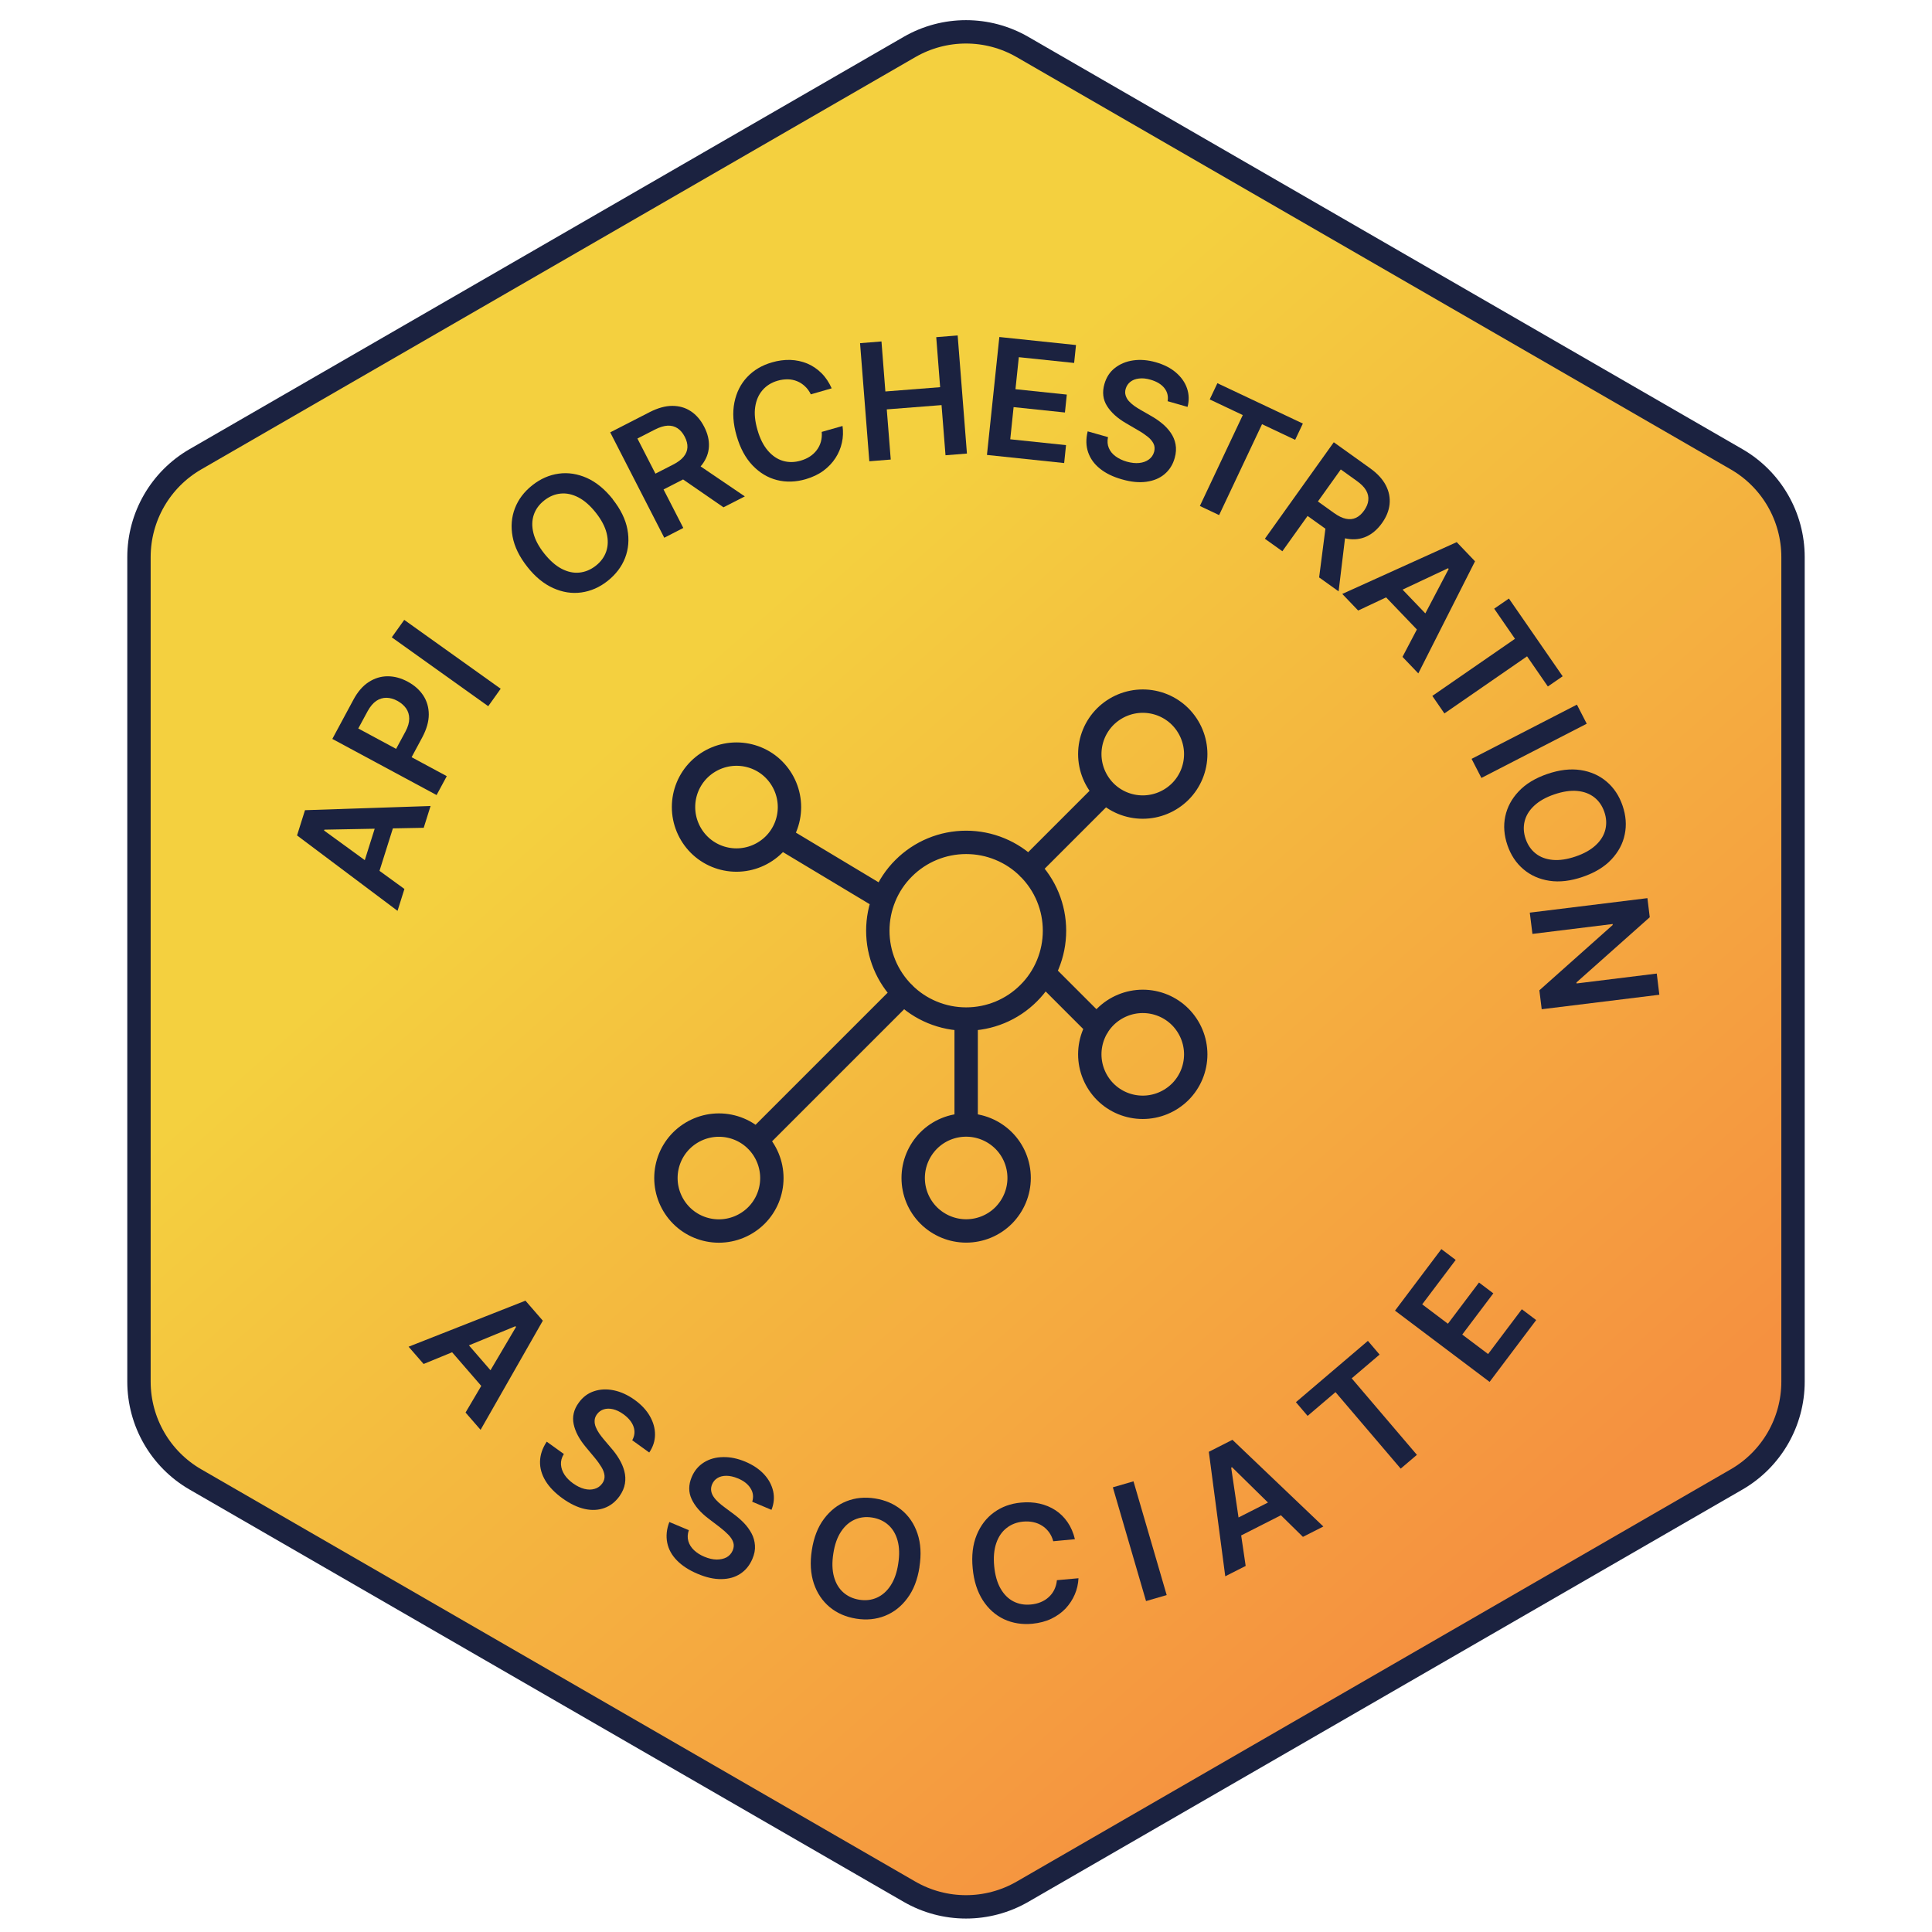<?xml version="1.0" encoding="UTF-8"?>
<svg id="Layer_1" xmlns="http://www.w3.org/2000/svg" xmlns:xlink="http://www.w3.org/1999/xlink" version="1.1" viewBox="0 0 248 248">
  <!-- Generator: Adobe Illustrator 29.3.0, SVG Export Plug-In . SVG Version: 2.1.0 Build 146)  -->
  <defs>
    <style>
      .st0 {
        fill: none;
        stroke-linecap: round;
        stroke-linejoin: round;
      }

      .st0, .st1 {
        stroke: #1b2240;
        stroke-width: 3px;
      }

      .st1 {
        fill: url(#linear-gradient);
      }

      .st2 {
        fill: #1b2240;
      }
    </style>
    <linearGradient id="linear-gradient" x1="-197.61" y1="242.8" x2="-66.61" y2="94.3" gradientTransform="translate(287 328) scale(1 -1)" gradientUnits="userSpaceOnUse">
      <stop offset="0" stop-color="#f4d03f"/>
      <stop offset="0" stop-color="#f4d03f"/>
      <stop offset=".79" stop-color="#f59140"/>
    </linearGradient>
  </defs>
  <path class="st1" d="M116.75,6.03c4.49-2.59,10.01-2.59,14.5,0l91.66,52.92c4.49,2.59,7.25,7.38,7.25,12.56v105.84c0,5.18-2.76,9.97-7.25,12.56l-91.66,52.92c-4.49,2.59-10.01,2.59-14.5,0l-91.66-52.92c-4.49-2.59-7.25-7.38-7.25-12.56v-105.84c0-5.18,2.76-9.97,7.25-12.56L116.75,6.03Z"/>
  <g>
    <path class="st2" d="M51.91,114.12l-.88,2.8-12.9-9.68,1.02-3.24,16.12-.54-.88,2.8-12.75.24-.04.11,10.31,7.5ZM46.25,112.24l2.41-7.65,2.11.67-2.41,7.65-2.11-.67Z"/>
    <path class="st2" d="M56.05,102.06l-13.39-7.21,2.7-5.02c.55-1.03,1.21-1.79,1.97-2.28.76-.49,1.57-.74,2.43-.74.86,0,1.72.23,2.57.69.86.46,1.52,1.05,2,1.77.47.72.71,1.54.71,2.45,0,.91-.28,1.88-.83,2.92l-1.79,3.33-1.99-1.07,1.62-3c.32-.6.48-1.15.48-1.65,0-.5-.14-.94-.4-1.32-.27-.38-.64-.7-1.11-.96s-.94-.39-1.41-.4c-.46,0-.9.12-1.31.4s-.78.72-1.11,1.32l-1.2,2.22,11.36,6.12-1.31,2.43Z"/>
    <path class="st2" d="M51.89,79.57l12.38,8.84-1.6,2.24-12.38-8.84,1.6-2.24Z"/>
    <path class="st2" d="M78.65,64.09c1.02,1.29,1.65,2.58,1.89,3.87s.14,2.51-.3,3.65-1.19,2.12-2.23,2.95-2.17,1.32-3.38,1.49-2.42-.02-3.62-.56-2.31-1.44-3.32-2.73c-1.02-1.29-1.65-2.58-1.89-3.87s-.14-2.51.3-3.65c.44-1.14,1.18-2.12,2.23-2.95s2.17-1.32,3.38-1.49c1.21-.17,2.41.02,3.62.55,1.2.54,2.31,1.45,3.33,2.73ZM76.48,65.81c-.71-.9-1.46-1.56-2.23-1.96-.77-.4-1.54-.57-2.29-.49-.75.07-1.45.37-2.1.88s-1.1,1.13-1.34,1.84c-.24.71-.26,1.49-.05,2.34s.67,1.72,1.39,2.63c.72.9,1.46,1.56,2.23,1.96.77.4,1.54.57,2.29.49s1.45-.37,2.1-.88c.65-.51,1.1-1.13,1.34-1.84.24-.71.26-1.49.05-2.34s-.67-1.72-1.39-2.63Z"/>
    <path class="st2" d="M85.27,69.03l-6.94-13.53,5.07-2.6c1.04-.53,2.01-.8,2.9-.8.89,0,1.69.23,2.38.69.7.46,1.27,1.13,1.71,1.99.45.87.65,1.71.61,2.54-.04.83-.33,1.59-.87,2.31-.54.71-1.32,1.33-2.36,1.87l-3.61,1.85-1.04-2.03,3.28-1.68c.61-.31,1.06-.65,1.36-1.02s.46-.76.48-1.19c.02-.42-.09-.88-.34-1.36-.25-.48-.55-.84-.92-1.09-.36-.24-.79-.36-1.27-.34-.48.02-1.03.19-1.64.5l-2.25,1.15,5.89,11.48-2.45,1.26ZM89.11,59.31l6.5,4.41-2.74,1.4-6.44-4.44,2.68-1.37Z"/>
    <path class="st2" d="M106.75,49.85l-2.67.77c-.2-.42-.46-.76-.76-1.04s-.64-.5-1.01-.65c-.37-.15-.77-.23-1.19-.24-.42,0-.86.05-1.3.18-.79.23-1.44.63-1.94,1.21s-.81,1.29-.94,2.16c-.13.86-.03,1.84.29,2.94.32,1.12.77,2.01,1.34,2.67.57.66,1.22,1.1,1.94,1.31.72.21,1.48.2,2.27-.03.44-.13.83-.3,1.18-.53.35-.23.64-.5.88-.82s.42-.67.53-1.07.15-.82.11-1.27l2.67-.76c.1.72.08,1.44-.08,2.14-.15.7-.43,1.37-.83,1.98-.4.62-.92,1.16-1.55,1.63-.64.47-1.39.82-2.26,1.08-1.28.37-2.52.41-3.7.11-1.18-.3-2.22-.93-3.13-1.88s-1.59-2.22-2.04-3.78c-.46-1.57-.55-3.01-.29-4.3.26-1.29.81-2.38,1.64-3.26.84-.89,1.89-1.51,3.17-1.88.81-.24,1.6-.34,2.37-.32.76.03,1.48.18,2.16.46.67.28,1.28.69,1.82,1.22s.98,1.19,1.33,1.97Z"/>
    <path class="st2" d="M111.59,59.21l-1.19-15.16,2.75-.22.5,6.42,7.03-.55-.5-6.42,2.75-.22,1.19,15.16-2.75.22-.51-6.44-7.03.55.51,6.44-2.75.22Z"/>
    <path class="st2" d="M126.69,58.39l1.59-15.13,9.84,1.03-.24,2.3-7.1-.74-.43,4.11,6.59.69-.24,2.3-6.59-.69-.43,4.13,7.16.75-.24,2.3-9.9-1.04Z"/>
    <path class="st2" d="M149.88,51.51c.11-.64-.03-1.21-.42-1.7-.39-.49-.98-.84-1.77-1.07-.55-.16-1.05-.21-1.49-.15-.44.05-.81.19-1.1.42s-.49.52-.6.89c-.09.3-.09.59-.01.85.08.26.21.51.41.73.2.22.43.43.7.62s.54.36.82.52l1.27.73c.52.29,1,.61,1.45.98.45.36.83.77,1.14,1.22s.52.94.62,1.48c.1.54.07,1.13-.11,1.76-.24.86-.68,1.55-1.3,2.07-.62.53-1.4.85-2.33.98s-1.98.03-3.15-.31c-1.14-.32-2.08-.78-2.81-1.37-.74-.59-1.24-1.29-1.52-2.1-.28-.81-.3-1.71-.06-2.69l2.61.74c-.11.52-.07.99.11,1.41s.47.77.87,1.06c.4.29.87.52,1.43.68.58.16,1.11.22,1.59.17.49-.05.9-.2,1.23-.44.34-.24.57-.57.69-.99.1-.38.08-.73-.07-1.04-.15-.31-.39-.61-.74-.89-.35-.28-.76-.56-1.25-.84l-1.54-.9c-1.12-.65-1.93-1.39-2.45-2.22-.52-.83-.63-1.77-.33-2.82.25-.86.69-1.55,1.35-2.06.65-.51,1.44-.84,2.35-.97.91-.13,1.88-.05,2.9.24,1.04.3,1.9.73,2.58,1.32.68.58,1.16,1.26,1.42,2.02s.29,1.56.07,2.39l-2.55-.73Z"/>
    <path class="st2" d="M155.28,51.28l.99-2.09,10.97,5.18-.99,2.09-4.25-2.01-5.51,11.67-2.47-1.17,5.51-11.67-4.25-2.01Z"/>
    <path class="st2" d="M162.37,69.15l8.84-12.38,4.64,3.32c.95.68,1.63,1.41,2.04,2.21.41.79.57,1.6.48,2.44-.09.83-.42,1.64-.99,2.43-.57.79-1.23,1.36-1.98,1.7-.75.34-1.57.44-2.45.29-.88-.15-1.79-.56-2.74-1.24l-3.3-2.36,1.33-1.86,3,2.15c.56.4,1.07.65,1.53.74.47.1.89.06,1.28-.12.39-.18.74-.49,1.05-.93.31-.44.5-.88.54-1.31.05-.44-.04-.86-.28-1.28-.24-.42-.64-.82-1.2-1.22l-2.05-1.47-7.5,10.5-2.24-1.6ZM172.77,68.11l-.94,7.8-2.5-1.79,1-7.76,2.45,1.75Z"/>
    <path class="st2" d="M174.33,78.36l-2.03-2.12,14.69-6.65,2.35,2.46-7.28,14.39-2.03-2.12,5.93-11.29-.08-.09-11.54,5.43ZM178.71,74.3l5.55,5.79-1.6,1.53-5.55-5.79,1.6-1.53Z"/>
    <path class="st2" d="M191.79,78.14l1.9-1.31,6.9,9.98-1.9,1.31-2.67-3.87-10.61,7.33-1.55-2.25,10.61-7.33-2.67-3.87Z"/>
    <path class="st2" d="M203.68,92.9l-13.52,6.96-1.26-2.45,13.52-6.96,1.26,2.45Z"/>
    <path class="st2" d="M203.16,112.56c-1.55.53-2.97.7-4.28.5-1.3-.2-2.42-.7-3.34-1.49-.93-.79-1.61-1.82-2.04-3.08-.43-1.26-.53-2.49-.28-3.68.25-1.2.82-2.27,1.73-3.23.9-.96,2.13-1.7,3.67-2.23,1.55-.53,2.97-.7,4.28-.5,1.3.2,2.42.7,3.34,1.49.93.79,1.61,1.82,2.04,3.08s.53,2.49.28,3.68c-.24,1.2-.82,2.27-1.72,3.23-.9.96-2.13,1.7-3.68,2.23ZM202.26,109.94c1.09-.37,1.95-.86,2.59-1.46s1.04-1.26,1.22-1.99c.18-.73.14-1.49-.13-2.27-.27-.78-.7-1.41-1.29-1.87s-1.32-.74-2.19-.82c-.87-.08-1.85.07-2.94.44-1.09.37-1.95.86-2.59,1.46-.64.6-1.04,1.26-1.22,1.99-.18.73-.14,1.49.13,2.27.27.78.7,1.41,1.29,1.87.59.47,1.32.74,2.19.82.87.08,1.85-.07,2.94-.44Z"/>
    <path class="st2" d="M213,127.69l-15.1,1.86-.3-2.43,9.41-8.38v-.13s-10.3,1.27-10.3,1.27l-.34-2.73,15.1-1.86.3,2.45-9.41,8.37.02.13,10.29-1.27.33,2.72Z"/>
  </g>
  <g>
    <path class="st2" d="M54.38,175.09l-1.93-2.22,15-5.91,2.23,2.57-7.99,14.01-1.93-2.22,6.48-10.99-.08-.09-11.79,4.85ZM58.95,171.26l5.25,6.06-1.67,1.45-5.25-6.06,1.67-1.45Z"/>
    <path class="st2" d="M81.15,184.89c.32-.57.38-1.15.18-1.74-.2-.59-.64-1.13-1.3-1.61-.47-.34-.92-.55-1.35-.65s-.83-.09-1.18.02c-.35.11-.64.32-.87.63-.19.26-.29.52-.3.8-.02.27.03.55.14.83s.26.55.44.82c.19.27.38.52.59.77l.95,1.12c.39.44.73.91,1.03,1.41.3.5.52,1.01.66,1.54.14.53.17,1.06.08,1.61-.09.54-.32,1.08-.7,1.62-.52.72-1.16,1.23-1.93,1.51-.76.28-1.61.33-2.52.13s-1.87-.65-2.86-1.36c-.96-.69-1.69-1.44-2.18-2.24-.49-.81-.73-1.64-.71-2.49.02-.86.3-1.7.86-2.55l2.2,1.58c-.28.45-.4.91-.37,1.36s.18.88.45,1.3c.27.41.64.78,1.11,1.12.49.35.97.58,1.44.7.47.12.91.12,1.31,0,.4-.11.73-.34.99-.7.23-.32.32-.66.29-1-.03-.34-.16-.71-.39-1.09-.23-.38-.52-.79-.88-1.22l-1.14-1.37c-.83-.99-1.35-1.97-1.55-2.92s0-1.88.65-2.76c.52-.73,1.18-1.22,1.97-1.48.79-.26,1.63-.3,2.54-.11.9.19,1.78.59,2.65,1.21.88.63,1.54,1.34,1.98,2.12.44.78.66,1.57.65,2.38s-.26,1.56-.74,2.27l-2.15-1.55Z"/>
    <path class="st2" d="M96.56,192.77c.19-.63.12-1.2-.22-1.73-.33-.53-.87-.96-1.63-1.27-.53-.22-1.02-.33-1.46-.33-.45,0-.83.09-1.14.28-.32.19-.55.46-.7.81-.12.29-.16.57-.12.84.04.27.15.53.32.78.17.25.38.48.62.7.24.22.49.42.75.61l1.18.88c.48.35.92.73,1.32,1.14s.73.87.99,1.35c.26.48.4,1,.44,1.55s-.07,1.13-.33,1.73c-.35.82-.86,1.45-1.54,1.9-.68.45-1.49.68-2.43.69-.94.02-1.97-.21-3.09-.69-1.09-.46-1.96-1.03-2.62-1.7-.66-.67-1.08-1.43-1.25-2.27s-.09-1.73.27-2.67l2.5,1.05c-.17.5-.19.97-.06,1.41.13.44.37.82.73,1.16s.8.62,1.33.84c.55.23,1.07.35,1.56.36.49,0,.91-.09,1.28-.28.36-.2.63-.5.8-.9.15-.37.17-.71.06-1.04-.11-.33-.32-.65-.63-.97-.31-.32-.69-.65-1.13-.99l-1.42-1.08c-1.03-.78-1.75-1.62-2.16-2.5s-.41-1.83.01-2.83c.35-.83.88-1.45,1.59-1.89s1.53-.66,2.45-.67c.92-.02,1.87.18,2.85.59.99.42,1.79.96,2.4,1.62s.99,1.39,1.17,2.18c.17.79.1,1.58-.22,2.38l-2.44-1.03Z"/>
    <path class="st2" d="M118.03,201.15c-.25,1.62-.77,2.96-1.56,4.01-.78,1.06-1.75,1.81-2.88,2.26-1.14.45-2.36.57-3.68.36s-2.45-.7-3.39-1.47c-.94-.78-1.63-1.79-2.05-3.04-.42-1.25-.51-2.68-.26-4.29.25-1.62.77-2.96,1.56-4.01s1.74-1.81,2.88-2.26c1.13-.45,2.36-.57,3.68-.36,1.32.21,2.44.7,3.39,1.47.94.77,1.63,1.78,2.05,3.03.42,1.25.51,2.68.25,4.3ZM115.3,200.73c.18-1.14.15-2.13-.08-2.97-.23-.84-.63-1.51-1.19-2.01-.56-.5-1.25-.82-2.07-.95-.82-.13-1.57-.04-2.26.27-.69.31-1.27.82-1.75,1.55-.48.73-.81,1.66-.98,2.8-.18,1.14-.15,2.13.08,2.97s.63,1.51,1.19,2.01c.56.5,1.25.82,2.07.95s1.57.04,2.26-.27,1.27-.82,1.75-1.55c.48-.73.81-1.66.98-2.8Z"/>
    <path class="st2" d="M137.96,197.58l-2.76.26c-.12-.45-.31-.84-.55-1.17-.25-.33-.54-.61-.88-.82-.34-.22-.71-.37-1.13-.46-.41-.09-.85-.11-1.31-.07-.82.08-1.53.35-2.13.83-.6.47-1.04,1.12-1.32,1.95-.28.82-.37,1.81-.26,2.95.11,1.16.39,2.12.82,2.87s.99,1.31,1.66,1.65,1.42.47,2.23.39c.45-.04.87-.14,1.26-.3.39-.16.73-.37,1.02-.64.3-.27.54-.58.72-.95s.3-.78.34-1.23l2.77-.25c-.04.73-.19,1.43-.48,2.09-.28.66-.68,1.26-1.18,1.8-.51.53-1.12.97-1.83,1.31s-1.52.55-2.42.64c-1.33.13-2.55-.07-3.65-.58-1.1-.52-2.01-1.33-2.72-2.43-.71-1.11-1.15-2.47-1.3-4.1-.16-1.63.01-3.06.51-4.28s1.24-2.19,2.22-2.9c.99-.72,2.14-1.14,3.46-1.26.84-.08,1.64-.04,2.39.13.75.17,1.43.45,2.04.85.61.4,1.13.91,1.56,1.54.43.62.74,1.35.94,2.18Z"/>
    <path class="st2" d="M145.5,190.15l4.26,14.6-2.65.77-4.26-14.6,2.65-.77Z"/>
    <path class="st2" d="M159.9,201.01l-2.62,1.33-2.11-15.98,3.03-1.54,11.67,11.13-2.62,1.33-9.1-8.94-.11.05,1.86,12.62ZM157.29,195.65l7.15-3.63,1,1.97-7.15,3.63-1-1.97Z"/>
    <path class="st2" d="M167.85,181.75l-1.5-1.76,9.24-7.87,1.5,1.76-3.58,3.05,8.37,9.82-2.08,1.77-8.37-9.82-3.58,3.05Z"/>
    <path class="st2" d="M191.22,177.39l-12.15-9.15,5.95-7.9,1.84,1.39-4.3,5.7,3.3,2.49,3.99-5.29,1.84,1.39-3.99,5.29,3.32,2.5,4.33-5.75,1.84,1.39-5.99,7.95Z"/>
  </g>
  <path class="st0" d="M124.02,130.81c-1.49,0-2.96-.29-4.34-.86-1.38-.57-2.63-1.4-3.68-2.46-1.05-1.05-1.89-2.3-2.46-3.68-.57-1.38-.86-2.85-.86-4.34s.29-2.96.86-4.34c.57-1.38,1.4-2.63,2.46-3.68,1.05-1.05,2.3-1.89,3.68-2.46,1.38-.57,2.85-.86,4.34-.86s2.96.29,4.34.86c1.38.57,2.63,1.4,3.68,2.46,1.05,1.05,1.89,2.3,2.46,3.68.57,1.38.86,2.85.86,4.34s-.29,2.96-.86,4.34c-.57,1.38-1.4,2.63-2.46,3.68-1.05,1.05-2.3,1.89-3.68,2.46-1.38.57-2.85.86-4.34.86ZM124.02,130.81v13.6M124.02,144.41c1.8,0,3.53.72,4.81,1.99,1.28,1.28,1.99,3.01,1.99,4.81s-.72,3.53-1.99,4.81c-1.28,1.28-3.01,1.99-4.81,1.99s-3.53-.72-4.81-1.99c-1.28-1.28-1.99-3.01-1.99-4.81s.72-3.53,1.99-4.81c1.28-1.28,3.01-1.99,4.81-1.99ZM132.03,111.46l9.85-9.85M133.98,124.9l6.91,6.91M116.01,127.48l-18.93,18.93M113.44,115.4l-13.27-7.97M139.89,96.8c0,1.8.72,3.53,1.99,4.81,1.28,1.28,3.01,1.99,4.81,1.99s3.53-.72,4.81-1.99c1.28-1.28,1.99-3.01,1.99-4.81s-.72-3.53-1.99-4.81c-1.28-1.28-3.01-1.99-4.81-1.99s-3.53.72-4.81,1.99c-1.28,1.28-1.99,3.01-1.99,4.81ZM139.89,135.34c0,1.8.72,3.53,1.99,4.81,1.28,1.28,3.01,1.99,4.81,1.99s3.53-.72,4.81-1.99c1.28-1.28,1.99-3.01,1.99-4.81s-.72-3.53-1.99-4.81c-1.28-1.28-3.01-1.99-4.81-1.99s-3.53.72-4.81,1.99c-1.28,1.28-1.99,3.01-1.99,4.81ZM85.48,151.22c0,1.8.72,3.53,1.99,4.81,1.28,1.28,3.01,1.99,4.81,1.99s3.53-.72,4.81-1.99c1.28-1.28,1.99-3.01,1.99-4.81,0-1.8-.72-3.53-1.99-4.81-1.28-1.28-3.01-1.99-4.81-1.99s-3.53.72-4.81,1.99c-1.28,1.28-1.99,3.01-1.99,4.81ZM87.74,103.6c0,1.8.72,3.53,1.99,4.81,1.28,1.28,3.01,1.99,4.81,1.99s3.53-.72,4.81-1.99c1.28-1.28,1.99-3.01,1.99-4.81s-.72-3.53-1.99-4.81-3.01-1.99-4.81-1.99-3.53.72-4.81,1.99c-1.28,1.28-1.99,3.01-1.99,4.81Z"/>
</svg>